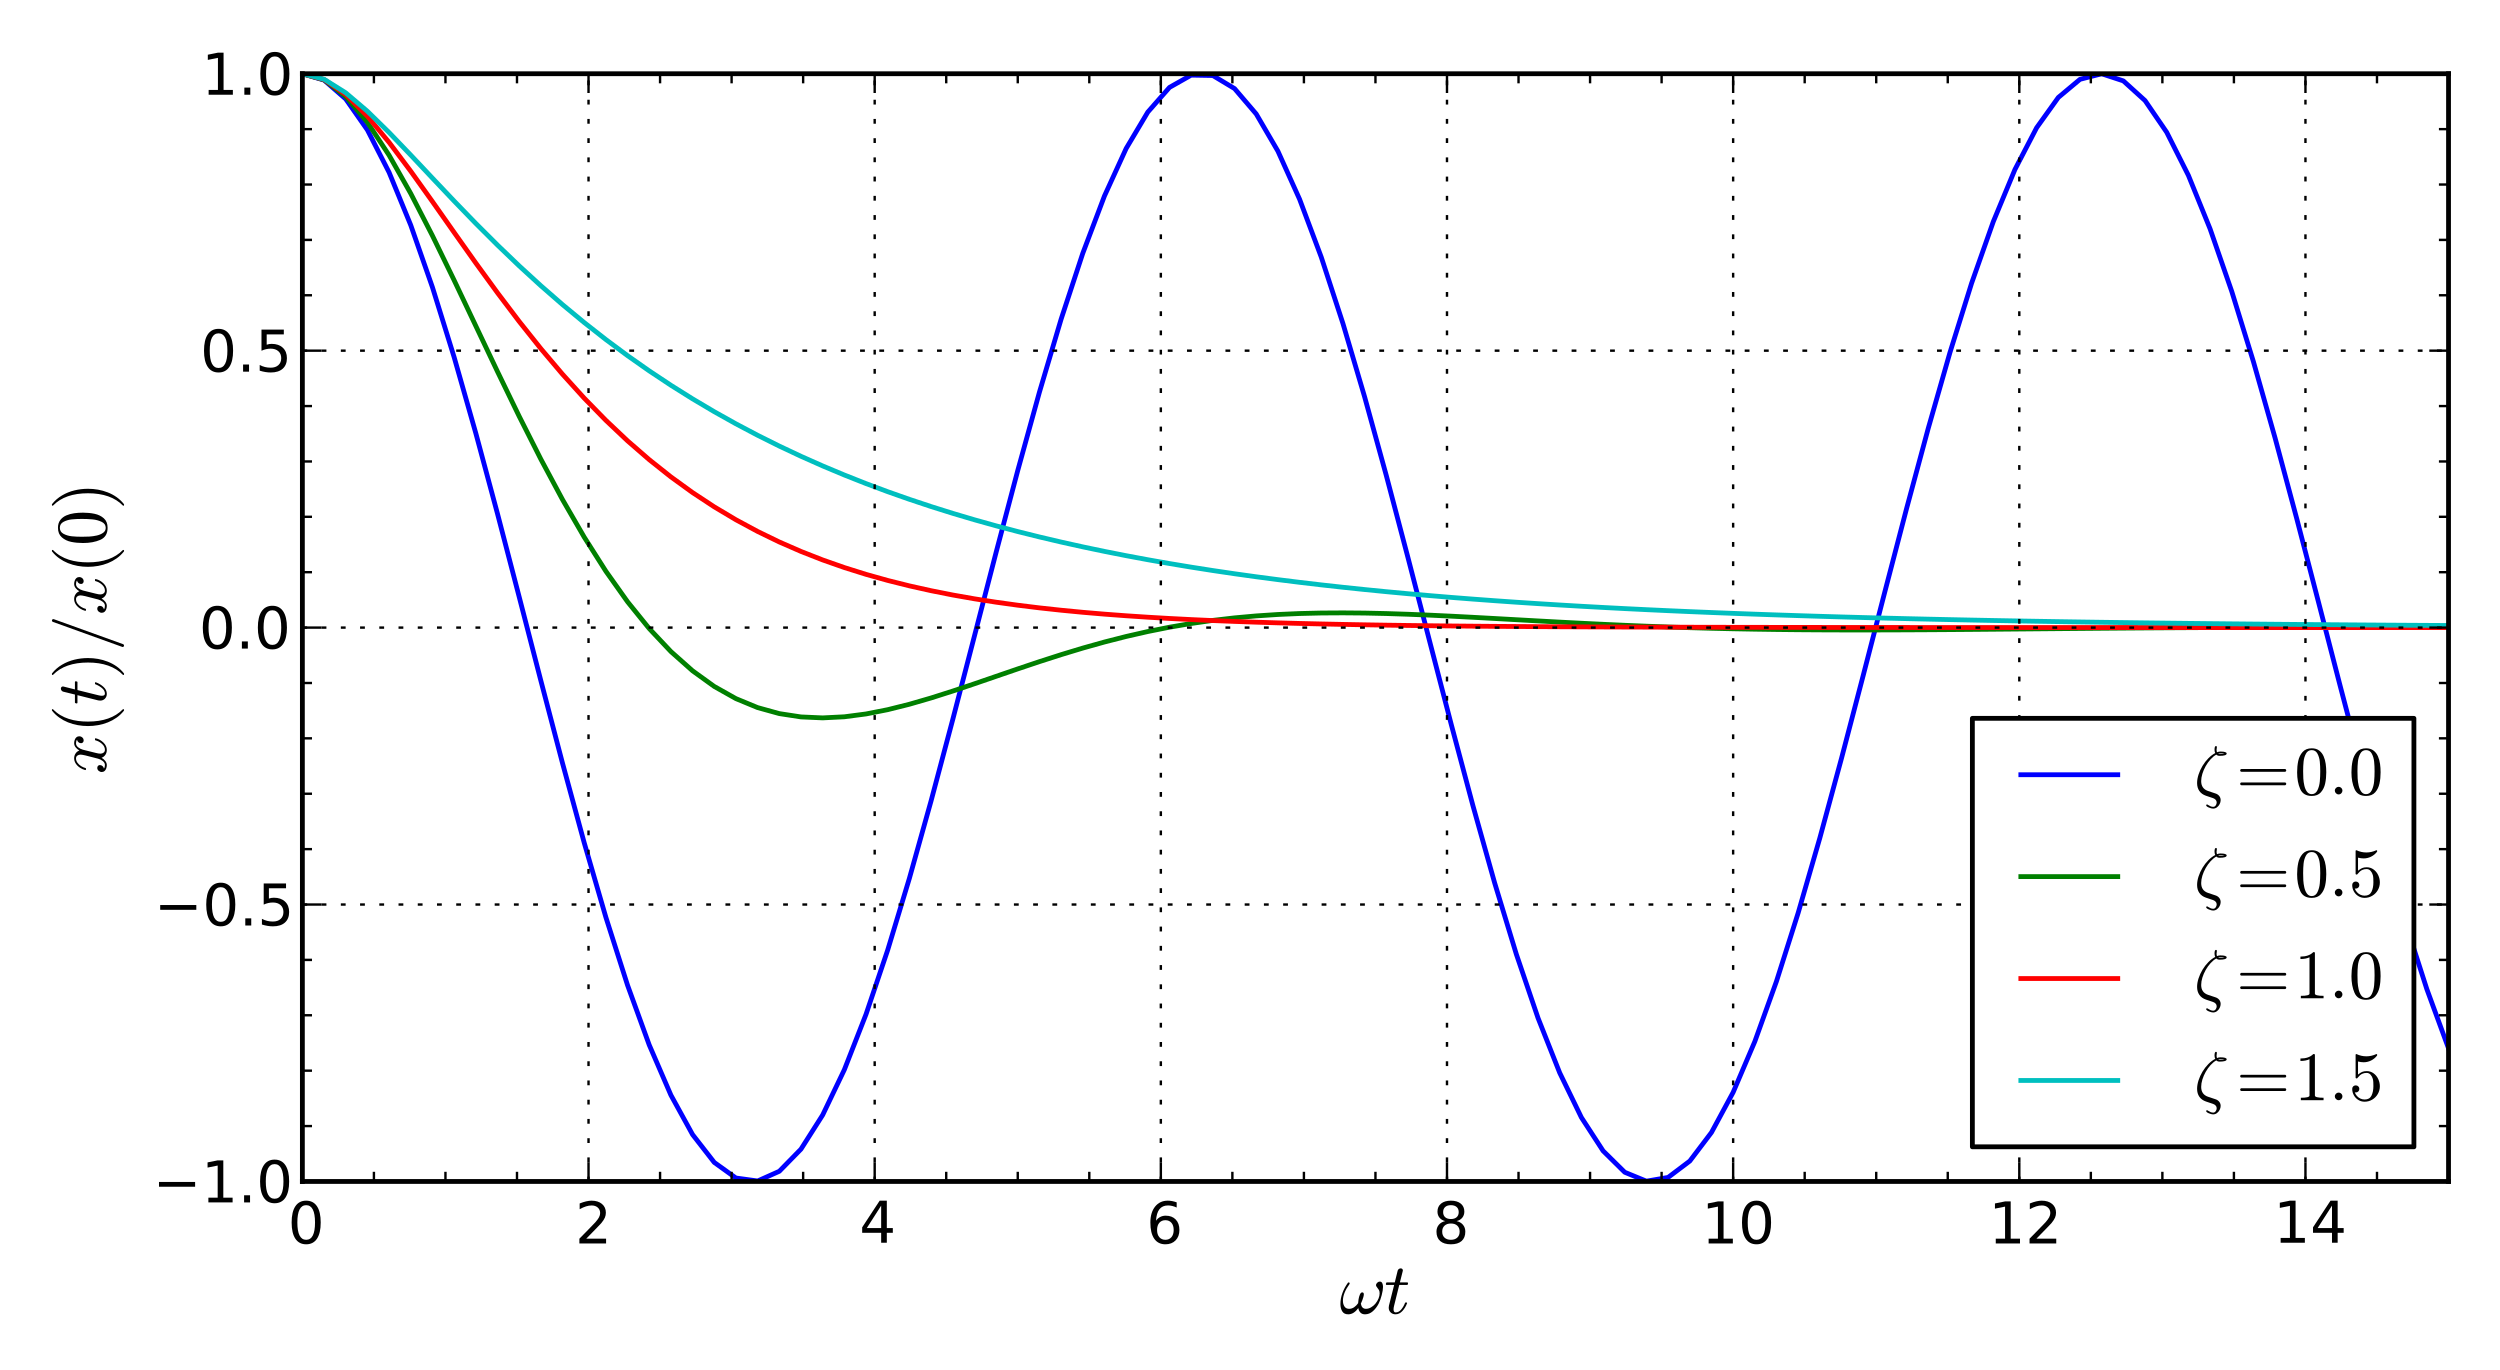 <?xml version="1.0" encoding="UTF-8" standalone="no"?>
<!DOCTYPE svg PUBLIC "-//W3C//DTD SVG 1.1//EN" "http://www.w3.org/Graphics/SVG/1.1/DTD/svg11.dtd">
<!-- Created with matplotlib (http://matplotlib.sourceforge.net/) -->
<svg width="520pt" height="285pt" viewBox="0 0 520 285" xmlns="http://www.w3.org/2000/svg" xmlns:xlink="http://www.w3.org/1999/xlink" version="1.1" id="svg1">
<rect x="0" y="0" width="520" height="285" fill="#333333" stroke="none"/>
<filter id="colorAdd"><feComposite in="SourceGraphic" in2="BackgroundImage" operator="arithmetic" k2="1" k3="1"/></filter>
<g id="figure1">
<g id="patch1">
<path style="fill: #ffffff; stroke: #ffffff; stroke-width: 1; stroke-linejoin: round; stroke-linecap: square;  opacity: 1" d="M0 285.617L520.094 285.617L520.094 0 L0 0z"/>
</g>
<g id="axes1">
<g id="patch2">
<path style="fill: #ffffff; opacity: 1" d="M62.894 245.739L509.294 245.739L509.294 15.339 L62.894 15.339z"/>
</g>
<g id="line2d1">
<defs>
  <clipPath id="p320c4de3f9fe90afa576b2c8813c2397">
<rect x="62.894" y="15.339" width="446.4" height="230.4"/>
  </clipPath>
</defs><path style="fill: none; stroke: #0000ff; stroke-width: 1; stroke-linejoin: round; stroke-linecap: square;  opacity: 1" clip-path="url(#p320c4de3f9fe90afa576b2c8813c2397)" d="M62.894 15.339L67.403 16.659L71.912 20.588 L76.421 27.036L80.93 35.856L85.439 46.846 L89.948 59.753L94.457 74.282L98.966 90.1 L103.476 106.845L107.985 124.132L112.494 141.566 L117.003 158.748L121.512 175.283L126.021 190.793 L130.53 204.923L135.039 217.348L139.548 227.784 L144.057 235.992L148.566 241.784L153.076 245.026 L157.585 245.646L162.094 243.628L166.603 239.019 L171.112 231.924L175.621 222.506L180.13 210.981 L184.639 197.613L189.148 182.708L193.657 166.608 L198.166 149.681L202.676 132.315L207.185 114.909 L211.694 97.861L216.203 81.562L220.712 66.385 L225.221 52.678L229.73 40.755L234.239 30.889 L238.748 23.306L243.257 18.181L247.766 15.63 L252.276 15.712L256.785 18.425L261.294 23.706 L265.803 31.436L270.312 41.436L274.821 53.478 L279.33 67.286L283.839 82.543L288.348 98.9 L292.857 115.981L297.366 133.396L301.876 150.746 L306.385 167.633L310.894 183.67L315.403 198.489 L319.912 211.752L324.421 223.153L328.93 232.433 L333.439 239.378L337.948 243.829L342.457 245.684 L346.966 244.901L351.476 241.498L355.985 235.552 L360.494 227.2L365.003 216.633L369.512 204.094 L374.021 189.869L378.53 174.285L383.039 157.698 L387.548 140.49L392.057 123.053L396.566 105.787 L401.076 89.089L405.585 73.341L410.094 58.903 L414.603 46.106L419.112 35.245L423.621 26.566 L428.13 20.27L432.639 16.501L437.148 15.344 L441.657 16.827L446.166 20.916L450.676 27.516 L455.185 36.477L459.694 47.593L464.203 60.609 L468.712 75.228L473.221 91.114L477.73 107.904 L482.239 125.212L486.748 142.642L491.257 159.795 L495.766 176.278L500.276 191.712L504.785 205.745 L509.294 218.055"/>
</g>
<g id="line2d2">
<path style="fill: none; stroke: #008000; stroke-width: 1; stroke-linejoin: round; stroke-linecap: square;  opacity: 1" clip-path="url(#p320c4de3f9fe90afa576b2c8813c2397)" d="M62.894 15.339L67.403 16.595L71.912 20.096 L76.421 25.454L80.93 32.293L85.439 40.259 L89.948 49.024L94.457 58.29L98.966 67.79 L103.476 77.288L107.985 86.583L112.494 95.506 L117.003 103.919L121.512 111.715L126.021 118.815 L130.53 125.167L135.039 130.739L139.548 135.524 L144.057 139.53L148.566 142.782L153.076 145.316 L157.585 147.18L162.094 148.428L166.603 149.12 L171.112 149.32L175.621 149.092L180.13 148.502 L184.639 147.613L189.148 146.486L193.657 145.178 L198.166 143.743L202.676 142.229L207.185 140.679 L211.694 139.132L216.203 137.619L220.712 136.169 L225.221 134.803L229.73 133.538L234.239 132.387 L238.748 131.359L243.257 130.458L247.766 129.685 L252.276 129.039L256.785 128.516L261.294 128.109 L265.803 127.812L270.312 127.614L274.821 127.506 L279.33 127.478L283.839 127.518L288.348 127.618 L292.857 127.765L297.366 127.951L301.876 128.165 L306.385 128.4L310.894 128.648L315.403 128.901 L319.912 129.153L324.421 129.399L328.93 129.635 L333.439 129.856L337.948 130.062L342.457 130.248 L346.966 130.414L351.476 130.56L355.985 130.685 L360.494 130.789L365.003 130.873L369.512 130.938 L374.021 130.986L378.53 131.017L383.039 131.034 L387.548 131.038L392.057 131.031L396.566 131.014 L401.076 130.99L405.585 130.959L410.094 130.924 L414.603 130.885L419.112 130.845L423.621 130.804 L428.13 130.763L432.639 130.723L437.148 130.684 L441.657 130.648L446.166 130.615L450.676 130.585 L455.185 130.558L459.694 130.534L464.203 130.514 L468.712 130.497L473.221 130.484L477.73 130.473 L482.239 130.466L486.748 130.461L491.257 130.458 L495.766 130.458L500.276 130.459L504.785 130.462 L509.294 130.466"/>
</g>
<g id="line2d3">
<path style="fill: none; stroke: #ff0000; stroke-width: 1; stroke-linejoin: round; stroke-linecap: square;  opacity: 1" clip-path="url(#p320c4de3f9fe90afa576b2c8813c2397)" d="M62.894 15.339L67.403 16.535L71.912 19.672 L76.421 24.18L80.93 29.612L85.439 35.62 L89.948 41.932L94.457 48.347L98.966 54.709 L103.476 60.906L107.985 66.86L112.494 72.516 L117.003 77.841L121.512 82.815L126.021 87.432 L130.53 91.695L135.039 95.61L139.548 99.193 L144.057 102.459L148.566 105.426L153.076 108.113 L157.585 110.542L162.094 112.731L166.603 114.699 L171.112 116.466L175.621 118.05L180.13 119.466 L184.639 120.731L189.148 121.859L193.657 122.864 L198.166 123.758L202.676 124.552L207.185 125.257 L211.694 125.882L216.203 126.436L220.712 126.926 L225.221 127.359L229.73 127.742L234.239 128.08 L238.748 128.378L243.257 128.641L247.766 128.873 L252.276 129.077L256.785 129.257L261.294 129.415 L265.803 129.554L270.312 129.676L274.821 129.783 L279.33 129.877L283.839 129.96L288.348 130.033 L292.857 130.096L297.366 130.152L301.876 130.201 L306.385 130.243L310.894 130.281L315.403 130.313 L319.912 130.342L324.421 130.367L328.93 130.389 L333.439 130.408L337.948 130.425L342.457 130.439 L346.966 130.452L351.476 130.463L355.985 130.473 L360.494 130.482L365.003 130.489L369.512 130.495 L374.021 130.501L378.53 130.506L383.039 130.51 L387.548 130.514L392.057 130.517L396.566 130.52 L401.076 130.523L405.585 130.525L410.094 130.527 L414.603 130.528L419.112 130.53L423.621 130.531 L428.13 130.532L432.639 130.533L437.148 130.534 L441.657 130.534L446.166 130.535L450.676 130.536 L455.185 130.536L459.694 130.536L464.203 130.537 L468.712 130.537L473.221 130.537L477.73 130.538 L482.239 130.538L486.748 130.538L491.257 130.538 L495.766 130.538L500.276 130.538L504.785 130.538 L509.294 130.538"/>
</g>
<g id="line2d4">
<path style="fill: none; stroke: #00bfbf; stroke-width: 1; stroke-linejoin: round; stroke-linecap: square;  opacity: 1" clip-path="url(#p320c4de3f9fe90afa576b2c8813c2397)" d="M62.894 15.339L67.403 16.48L71.912 19.304 L76.421 23.145L80.93 27.56L85.439 32.258 L89.948 37.05L94.457 41.813L98.966 46.47 L103.476 50.974L107.985 55.298L112.494 59.428 L117.003 63.358L121.512 67.09L126.021 70.627 L130.53 73.976L135.039 77.142L139.548 80.135 L144.057 82.963L148.566 85.634L153.076 88.157 L157.585 90.538L162.094 92.786L166.603 94.908 L171.112 96.911L175.621 98.801L180.13 100.586 L184.639 102.27L189.148 103.859L193.657 105.36 L198.166 106.775L202.676 108.112L207.185 109.373 L211.694 110.563L216.203 111.686L220.712 112.746 L225.221 113.747L229.73 114.691L234.239 115.582 L238.748 116.423L243.257 117.217L247.766 117.966 L252.276 118.673L256.785 119.34L261.294 119.97 L265.803 120.564L270.312 121.125L274.821 121.655 L279.33 122.154L283.839 122.626L288.348 123.071 L292.857 123.491L297.366 123.887L301.876 124.261 L306.385 124.614L310.894 124.947L315.403 125.262 L319.912 125.558L324.421 125.838L328.93 126.103 L333.439 126.352L337.948 126.588L342.457 126.81 L346.966 127.02L351.476 127.217L355.985 127.404 L360.494 127.58L365.003 127.747L369.512 127.904 L374.021 128.052L378.53 128.192L383.039 128.324 L387.548 128.448L392.057 128.566L396.566 128.677 L401.076 128.782L405.585 128.88L410.094 128.974 L414.603 129.062L419.112 129.145L423.621 129.223 L428.13 129.297L432.639 129.367L437.148 129.433 L441.657 129.495L446.166 129.554L450.676 129.609 L455.185 129.662L459.694 129.711L464.203 129.757 L468.712 129.801L473.221 129.843L477.73 129.882 L482.239 129.919L486.748 129.954L491.257 129.987 L495.766 130.018L500.276 130.047L504.785 130.075 L509.294 130.101"/>
</g>
<g id="matplotlib.axis1">
<g id="xtick1">
<g id="line2d5">
<path style="fill: none; stroke: #000000; stroke-width: 0.5; stroke-linejoin: round; stroke-linecap: butt; stroke-dasharray: 1,3; stroke-dashoffset: 0; opacity: 1" clip-path="url(#p320c4de3f9fe90afa576b2c8813c2397)" d="M62.894 245.739L62.894 15.339"/>
</g>
<g id="line2d6">
<defs><path id="m30e32995789d870ad79a2e54c91cf9c6" d="M0 0L0 -4"/></defs>
<g><use style="fill: none; stroke: #000000; stroke-width: 0.5; stroke-linejoin: round; stroke-linecap: butt;  opacity: 1" xlink:href="#m30e32995789d870ad79a2e54c91cf9c6" x="62.894" y="245.739"/>
</g></g>
<g id="line2d7">
<defs><path id="m9281cae24120827b11d5ea8a7ad3e96b" d="M0 0L0 4"/></defs>
<g><use style="fill: none; stroke: #000000; stroke-width: 0.5; stroke-linejoin: round; stroke-linecap: butt;  opacity: 1" xlink:href="#m9281cae24120827b11d5ea8a7ad3e96b" x="62.894" y="15.339"/>
</g></g>
<g id="text1">
<defs>
<path id="c_7a2040fe3b94fcd41d0a72c84e93b115" d="M31.781 -66.406q-7.609 0 -11.453 7.5q-3.828 7.484 -3.828 22.531q0 14.984 3.828 22.484q3.844 7.5 11.453 7.5q7.672 0 11.5 -7.5q3.844 -7.5 3.844 -22.484q0 -15.047 -3.844 -22.531q-3.828 -7.5 -11.5 -7.5M31.781 -74.219q12.266 0 18.734 9.703q6.469 9.688 6.469 28.141q0 18.406 -6.469 28.109q-6.469 9.688 -18.734 9.688q-12.25 0 -18.719 -9.688q-6.469 -9.703 -6.469 -28.109q0 -18.453 6.469 -28.141q6.469 -9.703 18.719 -9.703"/>
</defs>
<g style="fill: #000000; opacity: 1" transform="translate(59.87,258.645)scale(0.12)">
<use xlink:href="#c_7a2040fe3b94fcd41d0a72c84e93b115"/>
</g>
</g>
</g>
<g id="xtick2">
<g id="line2d8">
<path style="fill: none; stroke: #000000; stroke-width: 0.5; stroke-linejoin: round; stroke-linecap: butt; stroke-dasharray: 1,3; stroke-dashoffset: 0; opacity: 1" clip-path="url(#p320c4de3f9fe90afa576b2c8813c2397)" d="M122.414 245.739L122.414 15.339"/>
</g>
<g id="line2d9">
<g><use style="fill: none; stroke: #000000; stroke-width: 0.5; stroke-linejoin: round; stroke-linecap: butt;  opacity: 1" xlink:href="#m30e32995789d870ad79a2e54c91cf9c6" x="122.414" y="245.739"/>
</g></g>
<g id="line2d10">
<g><use style="fill: none; stroke: #000000; stroke-width: 0.5; stroke-linejoin: round; stroke-linecap: butt;  opacity: 1" xlink:href="#m9281cae24120827b11d5ea8a7ad3e96b" x="122.414" y="15.339"/>
</g></g>
<g id="text2">
<defs>
<path id="c_ed3f3ed3ebfbd18bcb9c012009a68ad1" d="M19.188 -8.297l34.422 0l0 8.297l-46.281 0l0 -8.297q5.609 -5.812 15.297 -15.594q9.703 -9.797 12.188 -12.641q4.734 -5.312 6.609 -9q1.891 -3.688 1.891 -7.25q0 -5.812 -4.078 -9.469q-4.078 -3.672 -10.625 -3.672q-4.641 0 -9.797 1.609q-5.141 1.609 -11 4.891l0 -9.969q5.953 -2.391 11.125 -3.609q5.188 -1.219 9.484 -1.219q11.328 0 18.062 5.672q6.734 5.656 6.734 15.125q0 4.5 -1.688 8.531q-1.672 4.016 -6.125 9.484q-1.219 1.422 -7.766 8.188q-6.531 6.766 -18.453 18.922"/>
</defs>
<g style="fill: #000000; opacity: 1" transform="translate(119.632,258.645)scale(0.12)">
<use xlink:href="#c_ed3f3ed3ebfbd18bcb9c012009a68ad1"/>
</g>
</g>
</g>
<g id="xtick3">
<g id="line2d11">
<path style="fill: none; stroke: #000000; stroke-width: 0.5; stroke-linejoin: round; stroke-linecap: butt; stroke-dasharray: 1,3; stroke-dashoffset: 0; opacity: 1" clip-path="url(#p320c4de3f9fe90afa576b2c8813c2397)" d="M181.934 245.739L181.934 15.339"/>
</g>
<g id="line2d12">
<g><use style="fill: none; stroke: #000000; stroke-width: 0.5; stroke-linejoin: round; stroke-linecap: butt;  opacity: 1" xlink:href="#m30e32995789d870ad79a2e54c91cf9c6" x="181.934" y="245.739"/>
</g></g>
<g id="line2d13">
<g><use style="fill: none; stroke: #000000; stroke-width: 0.5; stroke-linejoin: round; stroke-linecap: butt;  opacity: 1" xlink:href="#m9281cae24120827b11d5ea8a7ad3e96b" x="181.934" y="15.339"/>
</g></g>
<g id="text3">
<defs>
<path id="c_a0416418d96557a09b8c1332d34883ba" d="M37.797 -64.312l-24.906 38.922l24.906 0zM35.203 -72.906l12.406 0l0 47.516l10.406 0l0 8.203l-10.406 0l0 17.188l-9.812 0l0 -17.188l-32.906 0l0 -9.516z"/>
</defs>
<g style="fill: #000000; opacity: 1" transform="translate(178.746,258.489)scale(0.12)">
<use xlink:href="#c_a0416418d96557a09b8c1332d34883ba"/>
</g>
</g>
</g>
<g id="xtick4">
<g id="line2d14">
<path style="fill: none; stroke: #000000; stroke-width: 0.5; stroke-linejoin: round; stroke-linecap: butt; stroke-dasharray: 1,3; stroke-dashoffset: 0; opacity: 1" clip-path="url(#p320c4de3f9fe90afa576b2c8813c2397)" d="M241.454 245.739L241.454 15.339"/>
</g>
<g id="line2d15">
<g><use style="fill: none; stroke: #000000; stroke-width: 0.5; stroke-linejoin: round; stroke-linecap: butt;  opacity: 1" xlink:href="#m30e32995789d870ad79a2e54c91cf9c6" x="241.454" y="245.739"/>
</g></g>
<g id="line2d16">
<g><use style="fill: none; stroke: #000000; stroke-width: 0.5; stroke-linejoin: round; stroke-linecap: butt;  opacity: 1" xlink:href="#m9281cae24120827b11d5ea8a7ad3e96b" x="241.454" y="15.339"/>
</g></g>
<g id="text4">
<defs>
<path id="c_cc8d6d580d1b10c8632f7a42cd53db8a" d="M33.016 -40.375q-6.641 0 -10.531 4.547q-3.875 4.531 -3.875 12.438q0 7.859 3.875 12.438q3.891 4.562 10.531 4.562q6.641 0 10.516 -4.562q3.875 -4.578 3.875 -12.438q0 -7.906 -3.875 -12.438q-3.875 -4.547 -10.516 -4.547M52.594 -71.297l0 8.984q-3.719 -1.75 -7.5 -2.672q-3.781 -0.938 -7.5 -0.938q-9.766 0 -14.922 6.594q-5.141 6.594 -5.875 19.922q2.875 -4.25 7.219 -6.516q4.359 -2.266 9.578 -2.266q10.984 0 17.359 6.672q6.375 6.656 6.375 18.125q0 11.234 -6.641 18.031q-6.641 6.781 -17.672 6.781q-12.656 0 -19.344 -9.688q-6.688 -9.703 -6.688 -28.109q0 -17.281 8.203 -27.562q8.203 -10.281 22.016 -10.281q3.719 0 7.5 0.734q3.781 0.734 7.891 2.188"/>
</defs>
<g style="fill: #000000; opacity: 1" transform="translate(238.438,258.645)scale(0.12)">
<use xlink:href="#c_cc8d6d580d1b10c8632f7a42cd53db8a"/>
</g>
</g>
</g>
<g id="xtick5">
<g id="line2d17">
<path style="fill: none; stroke: #000000; stroke-width: 0.5; stroke-linejoin: round; stroke-linecap: butt; stroke-dasharray: 1,3; stroke-dashoffset: 0; opacity: 1" clip-path="url(#p320c4de3f9fe90afa576b2c8813c2397)" d="M300.974 245.739L300.974 15.339"/>
</g>
<g id="line2d18">
<g><use style="fill: none; stroke: #000000; stroke-width: 0.5; stroke-linejoin: round; stroke-linecap: butt;  opacity: 1" xlink:href="#m30e32995789d870ad79a2e54c91cf9c6" x="300.974" y="245.739"/>
</g></g>
<g id="line2d19">
<g><use style="fill: none; stroke: #000000; stroke-width: 0.5; stroke-linejoin: round; stroke-linecap: butt;  opacity: 1" xlink:href="#m9281cae24120827b11d5ea8a7ad3e96b" x="300.974" y="15.339"/>
</g></g>
<g id="text5">
<defs>
<path id="c_bef35738d52871942e50b9de9b122bab" d="M31.781 -34.625q-7.031 0 -11.062 3.766q-4.016 3.766 -4.016 10.344q0 6.594 4.016 10.359q4.031 3.766 11.062 3.766q7.031 0 11.078 -3.781q4.062 -3.797 4.062 -10.344q0 -6.578 -4.031 -10.344q-4.016 -3.766 -11.109 -3.766M21.922 -38.812q-6.344 -1.562 -9.891 -5.906q-3.531 -4.359 -3.531 -10.609q0 -8.734 6.219 -13.812q6.234 -5.078 17.062 -5.078q10.891 0 17.094 5.078q6.203 5.078 6.203 13.812q0 6.25 -3.547 10.609q-3.531 4.344 -9.828 5.906q7.125 1.656 11.094 6.5q3.984 4.828 3.984 11.797q0 10.609 -6.469 16.281q-6.469 5.656 -18.531 5.656q-12.047 0 -18.531 -5.656q-6.469 -5.672 -6.469 -16.281q0 -6.969 4 -11.797q4.016 -4.844 11.141 -6.5M18.312 -54.391q0 5.656 3.531 8.828q3.547 3.172 9.938 3.172q6.359 0 9.938 -3.172q3.594 -3.172 3.594 -8.828q0 -5.672 -3.594 -8.844q-3.578 -3.172 -9.938 -3.172q-6.391 0 -9.938 3.172q-3.531 3.172 -3.531 8.844"/>
</defs>
<g style="fill: #000000; opacity: 1" transform="translate(297.974,258.645)scale(0.12)">
<use xlink:href="#c_bef35738d52871942e50b9de9b122bab"/>
</g>
</g>
</g>
<g id="xtick6">
<g id="line2d20">
<path style="fill: none; stroke: #000000; stroke-width: 0.5; stroke-linejoin: round; stroke-linecap: butt; stroke-dasharray: 1,3; stroke-dashoffset: 0; opacity: 1" clip-path="url(#p320c4de3f9fe90afa576b2c8813c2397)" d="M360.494 245.739L360.494 15.339"/>
</g>
<g id="line2d21">
<g><use style="fill: none; stroke: #000000; stroke-width: 0.5; stroke-linejoin: round; stroke-linecap: butt;  opacity: 1" xlink:href="#m30e32995789d870ad79a2e54c91cf9c6" x="360.494" y="245.739"/>
</g></g>
<g id="line2d22">
<g><use style="fill: none; stroke: #000000; stroke-width: 0.5; stroke-linejoin: round; stroke-linecap: butt;  opacity: 1" xlink:href="#m9281cae24120827b11d5ea8a7ad3e96b" x="360.494" y="15.339"/>
</g></g>
<g id="text6">
<defs>
<path id="c_42baa63129a918535c52adb20d687ea7" d="M12.406 -8.297l16.109 0l0 -55.625l-17.531 3.516l0 -8.984l17.438 -3.516l9.859 0l0 64.609l16.109 0l0 8.297l-41.984 0z"/>
</defs>
<g style="fill: #000000; opacity: 1" transform="translate(353.908,258.645)scale(0.12)">
<use xlink:href="#c_42baa63129a918535c52adb20d687ea7"/>
<use xlink:href="#c_7a2040fe3b94fcd41d0a72c84e93b115" x="63.623"/>
</g>
</g>
</g>
<g id="xtick7">
<g id="line2d23">
<path style="fill: none; stroke: #000000; stroke-width: 0.5; stroke-linejoin: round; stroke-linecap: butt; stroke-dasharray: 1,3; stroke-dashoffset: 0; opacity: 1" clip-path="url(#p320c4de3f9fe90afa576b2c8813c2397)" d="M420.014 245.739L420.014 15.339"/>
</g>
<g id="line2d24">
<g><use style="fill: none; stroke: #000000; stroke-width: 0.5; stroke-linejoin: round; stroke-linecap: butt;  opacity: 1" xlink:href="#m30e32995789d870ad79a2e54c91cf9c6" x="420.014" y="245.739"/>
</g></g>
<g id="line2d25">
<g><use style="fill: none; stroke: #000000; stroke-width: 0.5; stroke-linejoin: round; stroke-linecap: butt;  opacity: 1" xlink:href="#m9281cae24120827b11d5ea8a7ad3e96b" x="420.014" y="15.339"/>
</g></g>
<g id="text7">
<g style="fill: #000000; opacity: 1" transform="translate(413.631,258.645)scale(0.12)">
<use xlink:href="#c_42baa63129a918535c52adb20d687ea7"/>
<use xlink:href="#c_ed3f3ed3ebfbd18bcb9c012009a68ad1" x="63.623"/>
</g>
</g>
</g>
<g id="xtick8">
<g id="line2d26">
<path style="fill: none; stroke: #000000; stroke-width: 0.5; stroke-linejoin: round; stroke-linecap: butt; stroke-dasharray: 1,3; stroke-dashoffset: 0; opacity: 1" clip-path="url(#p320c4de3f9fe90afa576b2c8813c2397)" d="M479.534 245.739L479.534 15.339"/>
</g>
<g id="line2d27">
<g><use style="fill: none; stroke: #000000; stroke-width: 0.5; stroke-linejoin: round; stroke-linecap: butt;  opacity: 1" xlink:href="#m30e32995789d870ad79a2e54c91cf9c6" x="479.534" y="245.739"/>
</g></g>
<g id="line2d28">
<g><use style="fill: none; stroke: #000000; stroke-width: 0.5; stroke-linejoin: round; stroke-linecap: butt;  opacity: 1" xlink:href="#m9281cae24120827b11d5ea8a7ad3e96b" x="479.534" y="15.339"/>
</g></g>
<g id="text8">
<g style="fill: #000000; opacity: 1" transform="translate(472.885,258.489)scale(0.12)">
<use xlink:href="#c_42baa63129a918535c52adb20d687ea7"/>
<use xlink:href="#c_a0416418d96557a09b8c1332d34883ba" x="63.623"/>
</g>
</g>
</g>
<g id="xtick9">
<g id="line2d29">
<defs><path id="m3b2d125790092c17af877e29e2858cbc" d="M0 0L0 -2"/></defs>
<g><use style="fill: none; stroke: #000000; stroke-width: 0.5; stroke-linejoin: round; stroke-linecap: butt;  opacity: 1" xlink:href="#m3b2d125790092c17af877e29e2858cbc" x="77.774" y="245.739"/>
</g></g>
<g id="line2d30">
<defs><path id="ma703e823af2458ee1159643fa9e31d3d" d="M0 0L0 2"/></defs>
<g><use style="fill: none; stroke: #000000; stroke-width: 0.5; stroke-linejoin: round; stroke-linecap: butt;  opacity: 1" xlink:href="#ma703e823af2458ee1159643fa9e31d3d" x="77.774" y="15.339"/>
</g></g>
</g>
<g id="xtick10">
<g id="line2d31">
<g><use style="fill: none; stroke: #000000; stroke-width: 0.5; stroke-linejoin: round; stroke-linecap: butt;  opacity: 1" xlink:href="#m3b2d125790092c17af877e29e2858cbc" x="92.654" y="245.739"/>
</g></g>
<g id="line2d32">
<g><use style="fill: none; stroke: #000000; stroke-width: 0.5; stroke-linejoin: round; stroke-linecap: butt;  opacity: 1" xlink:href="#ma703e823af2458ee1159643fa9e31d3d" x="92.654" y="15.339"/>
</g></g>
</g>
<g id="xtick11">
<g id="line2d33">
<g><use style="fill: none; stroke: #000000; stroke-width: 0.5; stroke-linejoin: round; stroke-linecap: butt;  opacity: 1" xlink:href="#m3b2d125790092c17af877e29e2858cbc" x="107.534" y="245.739"/>
</g></g>
<g id="line2d34">
<g><use style="fill: none; stroke: #000000; stroke-width: 0.5; stroke-linejoin: round; stroke-linecap: butt;  opacity: 1" xlink:href="#ma703e823af2458ee1159643fa9e31d3d" x="107.534" y="15.339"/>
</g></g>
</g>
<g id="xtick12">
<g id="line2d35">
<g><use style="fill: none; stroke: #000000; stroke-width: 0.5; stroke-linejoin: round; stroke-linecap: butt;  opacity: 1" xlink:href="#m3b2d125790092c17af877e29e2858cbc" x="137.294" y="245.739"/>
</g></g>
<g id="line2d36">
<g><use style="fill: none; stroke: #000000; stroke-width: 0.5; stroke-linejoin: round; stroke-linecap: butt;  opacity: 1" xlink:href="#ma703e823af2458ee1159643fa9e31d3d" x="137.294" y="15.339"/>
</g></g>
</g>
<g id="xtick13">
<g id="line2d37">
<g><use style="fill: none; stroke: #000000; stroke-width: 0.5; stroke-linejoin: round; stroke-linecap: butt;  opacity: 1" xlink:href="#m3b2d125790092c17af877e29e2858cbc" x="152.174" y="245.739"/>
</g></g>
<g id="line2d38">
<g><use style="fill: none; stroke: #000000; stroke-width: 0.5; stroke-linejoin: round; stroke-linecap: butt;  opacity: 1" xlink:href="#ma703e823af2458ee1159643fa9e31d3d" x="152.174" y="15.339"/>
</g></g>
</g>
<g id="xtick14">
<g id="line2d39">
<g><use style="fill: none; stroke: #000000; stroke-width: 0.5; stroke-linejoin: round; stroke-linecap: butt;  opacity: 1" xlink:href="#m3b2d125790092c17af877e29e2858cbc" x="167.054" y="245.739"/>
</g></g>
<g id="line2d40">
<g><use style="fill: none; stroke: #000000; stroke-width: 0.5; stroke-linejoin: round; stroke-linecap: butt;  opacity: 1" xlink:href="#ma703e823af2458ee1159643fa9e31d3d" x="167.054" y="15.339"/>
</g></g>
</g>
<g id="xtick15">
<g id="line2d41">
<g><use style="fill: none; stroke: #000000; stroke-width: 0.5; stroke-linejoin: round; stroke-linecap: butt;  opacity: 1" xlink:href="#m3b2d125790092c17af877e29e2858cbc" x="196.814" y="245.739"/>
</g></g>
<g id="line2d42">
<g><use style="fill: none; stroke: #000000; stroke-width: 0.5; stroke-linejoin: round; stroke-linecap: butt;  opacity: 1" xlink:href="#ma703e823af2458ee1159643fa9e31d3d" x="196.814" y="15.339"/>
</g></g>
</g>
<g id="xtick16">
<g id="line2d43">
<g><use style="fill: none; stroke: #000000; stroke-width: 0.5; stroke-linejoin: round; stroke-linecap: butt;  opacity: 1" xlink:href="#m3b2d125790092c17af877e29e2858cbc" x="211.694" y="245.739"/>
</g></g>
<g id="line2d44">
<g><use style="fill: none; stroke: #000000; stroke-width: 0.5; stroke-linejoin: round; stroke-linecap: butt;  opacity: 1" xlink:href="#ma703e823af2458ee1159643fa9e31d3d" x="211.694" y="15.339"/>
</g></g>
</g>
<g id="xtick17">
<g id="line2d45">
<g><use style="fill: none; stroke: #000000; stroke-width: 0.5; stroke-linejoin: round; stroke-linecap: butt;  opacity: 1" xlink:href="#m3b2d125790092c17af877e29e2858cbc" x="226.574" y="245.739"/>
</g></g>
<g id="line2d46">
<g><use style="fill: none; stroke: #000000; stroke-width: 0.5; stroke-linejoin: round; stroke-linecap: butt;  opacity: 1" xlink:href="#ma703e823af2458ee1159643fa9e31d3d" x="226.574" y="15.339"/>
</g></g>
</g>
<g id="xtick18">
<g id="line2d47">
<g><use style="fill: none; stroke: #000000; stroke-width: 0.5; stroke-linejoin: round; stroke-linecap: butt;  opacity: 1" xlink:href="#m3b2d125790092c17af877e29e2858cbc" x="256.334" y="245.739"/>
</g></g>
<g id="line2d48">
<g><use style="fill: none; stroke: #000000; stroke-width: 0.5; stroke-linejoin: round; stroke-linecap: butt;  opacity: 1" xlink:href="#ma703e823af2458ee1159643fa9e31d3d" x="256.334" y="15.339"/>
</g></g>
</g>
<g id="xtick19">
<g id="line2d49">
<g><use style="fill: none; stroke: #000000; stroke-width: 0.5; stroke-linejoin: round; stroke-linecap: butt;  opacity: 1" xlink:href="#m3b2d125790092c17af877e29e2858cbc" x="271.214" y="245.739"/>
</g></g>
<g id="line2d50">
<g><use style="fill: none; stroke: #000000; stroke-width: 0.5; stroke-linejoin: round; stroke-linecap: butt;  opacity: 1" xlink:href="#ma703e823af2458ee1159643fa9e31d3d" x="271.214" y="15.339"/>
</g></g>
</g>
<g id="xtick20">
<g id="line2d51">
<g><use style="fill: none; stroke: #000000; stroke-width: 0.5; stroke-linejoin: round; stroke-linecap: butt;  opacity: 1" xlink:href="#m3b2d125790092c17af877e29e2858cbc" x="286.094" y="245.739"/>
</g></g>
<g id="line2d52">
<g><use style="fill: none; stroke: #000000; stroke-width: 0.5; stroke-linejoin: round; stroke-linecap: butt;  opacity: 1" xlink:href="#ma703e823af2458ee1159643fa9e31d3d" x="286.094" y="15.339"/>
</g></g>
</g>
<g id="xtick21">
<g id="line2d53">
<g><use style="fill: none; stroke: #000000; stroke-width: 0.5; stroke-linejoin: round; stroke-linecap: butt;  opacity: 1" xlink:href="#m3b2d125790092c17af877e29e2858cbc" x="315.854" y="245.739"/>
</g></g>
<g id="line2d54">
<g><use style="fill: none; stroke: #000000; stroke-width: 0.5; stroke-linejoin: round; stroke-linecap: butt;  opacity: 1" xlink:href="#ma703e823af2458ee1159643fa9e31d3d" x="315.854" y="15.339"/>
</g></g>
</g>
<g id="xtick22">
<g id="line2d55">
<g><use style="fill: none; stroke: #000000; stroke-width: 0.5; stroke-linejoin: round; stroke-linecap: butt;  opacity: 1" xlink:href="#m3b2d125790092c17af877e29e2858cbc" x="330.734" y="245.739"/>
</g></g>
<g id="line2d56">
<g><use style="fill: none; stroke: #000000; stroke-width: 0.5; stroke-linejoin: round; stroke-linecap: butt;  opacity: 1" xlink:href="#ma703e823af2458ee1159643fa9e31d3d" x="330.734" y="15.339"/>
</g></g>
</g>
<g id="xtick23">
<g id="line2d57">
<g><use style="fill: none; stroke: #000000; stroke-width: 0.5; stroke-linejoin: round; stroke-linecap: butt;  opacity: 1" xlink:href="#m3b2d125790092c17af877e29e2858cbc" x="345.614" y="245.739"/>
</g></g>
<g id="line2d58">
<g><use style="fill: none; stroke: #000000; stroke-width: 0.5; stroke-linejoin: round; stroke-linecap: butt;  opacity: 1" xlink:href="#ma703e823af2458ee1159643fa9e31d3d" x="345.614" y="15.339"/>
</g></g>
</g>
<g id="xtick24">
<g id="line2d59">
<g><use style="fill: none; stroke: #000000; stroke-width: 0.5; stroke-linejoin: round; stroke-linecap: butt;  opacity: 1" xlink:href="#m3b2d125790092c17af877e29e2858cbc" x="375.374" y="245.739"/>
</g></g>
<g id="line2d60">
<g><use style="fill: none; stroke: #000000; stroke-width: 0.5; stroke-linejoin: round; stroke-linecap: butt;  opacity: 1" xlink:href="#ma703e823af2458ee1159643fa9e31d3d" x="375.374" y="15.339"/>
</g></g>
</g>
<g id="xtick25">
<g id="line2d61">
<g><use style="fill: none; stroke: #000000; stroke-width: 0.5; stroke-linejoin: round; stroke-linecap: butt;  opacity: 1" xlink:href="#m3b2d125790092c17af877e29e2858cbc" x="390.254" y="245.739"/>
</g></g>
<g id="line2d62">
<g><use style="fill: none; stroke: #000000; stroke-width: 0.5; stroke-linejoin: round; stroke-linecap: butt;  opacity: 1" xlink:href="#ma703e823af2458ee1159643fa9e31d3d" x="390.254" y="15.339"/>
</g></g>
</g>
<g id="xtick26">
<g id="line2d63">
<g><use style="fill: none; stroke: #000000; stroke-width: 0.5; stroke-linejoin: round; stroke-linecap: butt;  opacity: 1" xlink:href="#m3b2d125790092c17af877e29e2858cbc" x="405.134" y="245.739"/>
</g></g>
<g id="line2d64">
<g><use style="fill: none; stroke: #000000; stroke-width: 0.5; stroke-linejoin: round; stroke-linecap: butt;  opacity: 1" xlink:href="#ma703e823af2458ee1159643fa9e31d3d" x="405.134" y="15.339"/>
</g></g>
</g>
<g id="xtick27">
<g id="line2d65">
<g><use style="fill: none; stroke: #000000; stroke-width: 0.5; stroke-linejoin: round; stroke-linecap: butt;  opacity: 1" xlink:href="#m3b2d125790092c17af877e29e2858cbc" x="434.894" y="245.739"/>
</g></g>
<g id="line2d66">
<g><use style="fill: none; stroke: #000000; stroke-width: 0.5; stroke-linejoin: round; stroke-linecap: butt;  opacity: 1" xlink:href="#ma703e823af2458ee1159643fa9e31d3d" x="434.894" y="15.339"/>
</g></g>
</g>
<g id="xtick28">
<g id="line2d67">
<g><use style="fill: none; stroke: #000000; stroke-width: 0.5; stroke-linejoin: round; stroke-linecap: butt;  opacity: 1" xlink:href="#m3b2d125790092c17af877e29e2858cbc" x="449.774" y="245.739"/>
</g></g>
<g id="line2d68">
<g><use style="fill: none; stroke: #000000; stroke-width: 0.5; stroke-linejoin: round; stroke-linecap: butt;  opacity: 1" xlink:href="#ma703e823af2458ee1159643fa9e31d3d" x="449.774" y="15.339"/>
</g></g>
</g>
<g id="xtick29">
<g id="line2d69">
<g><use style="fill: none; stroke: #000000; stroke-width: 0.5; stroke-linejoin: round; stroke-linecap: butt;  opacity: 1" xlink:href="#m3b2d125790092c17af877e29e2858cbc" x="464.654" y="245.739"/>
</g></g>
<g id="line2d70">
<g><use style="fill: none; stroke: #000000; stroke-width: 0.5; stroke-linejoin: round; stroke-linecap: butt;  opacity: 1" xlink:href="#ma703e823af2458ee1159643fa9e31d3d" x="464.654" y="15.339"/>
</g></g>
</g>
<g id="xtick30">
<g id="line2d71">
<g><use style="fill: none; stroke: #000000; stroke-width: 0.5; stroke-linejoin: round; stroke-linecap: butt;  opacity: 1" xlink:href="#m3b2d125790092c17af877e29e2858cbc" x="494.414" y="245.739"/>
</g></g>
<g id="line2d72">
<g><use style="fill: none; stroke: #000000; stroke-width: 0.5; stroke-linejoin: round; stroke-linecap: butt;  opacity: 1" xlink:href="#ma703e823af2458ee1159643fa9e31d3d" x="494.414" y="15.339"/>
</g></g>
</g>
<g id="text9">
<defs>
<path id="c_e86f490bde0b3795f8a34411d82f95e4" d="M12.109 1.125q-5.656 0 -8.172 -4.141q-2.516 -4.156 -2.516 -10.172q0 -3.953 0.703 -7.734q0.703 -3.781 2.141 -7.656q1.453 -3.891 3.297 -7.281q1.859 -3.406 4.156 -6.625q0.438 -0.625 1.172 -0.625q0.641 0 1.031 0.391q0.391 0.391 0.391 0.922q0 0.531 -0.297 0.969q-9.125 12.562 -9.125 23.156q0 4.578 2.109 7.875q2.125 3.297 6.484 3.297q3.75 0 6.953 -2.188q3.203 -2.203 5.547 -5.625q0 -1.75 0.609 -5.453q0.609 -3.719 1.891 -6.625q1.297 -2.906 3.109 -2.906q2.297 0 2.297 2.688q0 1.562 -0.672 3.938q-0.656 2.359 -1.469 4.406q-0.797 2.047 -1.969 4.641q1.172 7.125 7.141 7.125q3.453 0 6.938 -2q3.5 -2 6.188 -5.25q2.688 -3.25 4.219 -7q1.547 -3.766 1.547 -7.125q0 -3.031 -0.953 -4.719q-0.953 -1.688 -2.516 -3.531q-1.562 -1.859 -1.562 -2.984q0 -1.953 1.656 -3.562q1.672 -1.609 3.562 -1.609q2.453 0 3.469 2.219q1.031 2.219 1.031 5.047q0 4.594 -1.828 11.578q-1.828 6.984 -4.172 11.625q-3.234 6.297 -8.094 10.625q-4.859 4.312 -10.906 4.312q-3.859 0 -6.234 -2.312q-2.359 -2.328 -3.047 -6.328q-2.781 3.953 -6.344 6.297q-3.562 2.344 -7.766 2.344"/>
<path id="c_d385b7bbe58e08154ff387bfd902116e" d="M6.203 -8.109q0 -1.469 0.297 -2.781l7.219 -28.703l-10.5 0q-1.016 0 -1.016 -1.328q0.391 -2.188 1.312 -2.188l11.078 0l4.016 -16.312q0.391 -1.328 1.562 -2.25q1.172 -0.922 2.625 -0.922q1.281 0 2.125 0.766q0.859 0.75 0.859 2.016q0 0.297 -0.031 0.469q-0.016 0.156 -0.062 0.359l-4 15.875l10.297 0q1.031 0 1.031 1.312q-0.062 0.25 -0.203 0.844q-0.141 0.578 -0.391 0.969q-0.25 0.391 -0.734 0.391l-10.891 0l-7.172 28.906q-0.734 2.828 -0.734 4.875q0 4.297 2.938 4.297q4.391 0 7.781 -4.125q3.391 -4.125 5.203 -9.062q0.391 -0.578 0.781 -0.578l1.219 0q0.391 0 0.625 0.266q0.25 0.266 0.25 0.609q0 0.203 -0.094 0.297q-2.203 6.047 -6.406 10.641q-4.188 4.594 -9.609 4.594q-3.953 0 -6.672 -2.578q-2.703 -2.594 -2.703 -6.656"/>
</defs>
<g id="mathtext1">
<g style="fill: #000000" transform="translate(278.594,274.817)">
<use xlink:href="#c_e86f490bde0b3795f8a34411d82f95e4" transform="translate(0,-1.609)scale(0.15)"/>
<use xlink:href="#c_d385b7bbe58e08154ff387bfd902116e" transform="translate(9.331,-1.609)scale(0.15)"/>
</g>
</g>
</g>
</g>
<g id="matplotlib.axis2">
<g id="ytick1">
<g id="line2d73">
<path style="fill: none; stroke: #000000; stroke-width: 0.5; stroke-linejoin: round; stroke-linecap: butt; stroke-dasharray: 1,3; stroke-dashoffset: 0; opacity: 1" clip-path="url(#p320c4de3f9fe90afa576b2c8813c2397)" d="M62.894 245.739L509.294 245.739"/>
</g>
<g id="line2d74">
<defs><path id="m3400efa6b1638b3fea9e19e898273957" d="M0 0L4 0"/></defs>
<g><use style="fill: none; stroke: #000000; stroke-width: 0.5; stroke-linejoin: round; stroke-linecap: butt;  opacity: 1" xlink:href="#m3400efa6b1638b3fea9e19e898273957" x="62.894" y="245.739"/>
</g></g>
<g id="line2d75">
<defs><path id="m20b58b2501143cb5e0a5e8f1ef6f1643" d="M0 0L-4 0"/></defs>
<g><use style="fill: none; stroke: #000000; stroke-width: 0.5; stroke-linejoin: round; stroke-linecap: butt;  opacity: 1" xlink:href="#m20b58b2501143cb5e0a5e8f1ef6f1643" x="509.294" y="245.739"/>
</g></g>
<g id="text10">
<defs>
<path id="c_6a8d56c819c37117ab4cf023bec22a5a" d="M10.594 -35.5l62.594 0l0 8.297l-62.594 0z"/>
<path id="c_ed3e21196fb739f392806f09ca0594ef" d="M10.688 -12.406l10.312 0l0 12.406l-10.312 0z"/>
</defs>
<g style="fill: #000000; opacity: 1" transform="translate(31.8,250.106)scale(0.12)">
<use xlink:href="#c_6a8d56c819c37117ab4cf023bec22a5a"/>
<use xlink:href="#c_42baa63129a918535c52adb20d687ea7" x="83.789"/>
<use xlink:href="#c_ed3e21196fb739f392806f09ca0594ef" x="147.412"/>
<use xlink:href="#c_7a2040fe3b94fcd41d0a72c84e93b115" x="179.199"/>
</g>
</g>
</g>
<g id="ytick2">
<g id="line2d76">
<path style="fill: none; stroke: #000000; stroke-width: 0.5; stroke-linejoin: round; stroke-linecap: butt; stroke-dasharray: 1,3; stroke-dashoffset: 0; opacity: 1" clip-path="url(#p320c4de3f9fe90afa576b2c8813c2397)" d="M62.894 188.139L509.294 188.139"/>
</g>
<g id="line2d77">
<g><use style="fill: none; stroke: #000000; stroke-width: 0.5; stroke-linejoin: round; stroke-linecap: butt;  opacity: 1" xlink:href="#m3400efa6b1638b3fea9e19e898273957" x="62.894" y="188.139"/>
</g></g>
<g id="line2d78">
<g><use style="fill: none; stroke: #000000; stroke-width: 0.5; stroke-linejoin: round; stroke-linecap: butt;  opacity: 1" xlink:href="#m20b58b2501143cb5e0a5e8f1ef6f1643" x="509.294" y="188.139"/>
</g></g>
<g id="text11">
<defs>
<path id="c_1260a2df50f305f3db244e29828f968e" d="M10.797 -72.906l38.719 0l0 8.312l-29.688 0l0 17.859q2.141 -0.734 4.281 -1.094q2.156 -0.359 4.312 -0.359q12.203 0 19.328 6.688q7.141 6.688 7.141 18.109q0 11.766 -7.328 18.297q-7.328 6.516 -20.656 6.516q-4.594 0 -9.359 -0.781q-4.75 -0.781 -9.828 -2.344l0 -9.922q4.391 2.391 9.078 3.562q4.688 1.172 9.906 1.172q8.453 0 13.375 -4.438q4.938 -4.438 4.938 -12.062q0 -7.609 -4.938 -12.047q-4.922 -4.453 -13.375 -4.453q-3.953 0 -7.891 0.875q-3.922 0.875 -8.016 2.734z"/>
</defs>
<g style="fill: #000000; opacity: 1" transform="translate(32.05,192.506)scale(0.12)">
<use xlink:href="#c_6a8d56c819c37117ab4cf023bec22a5a"/>
<use xlink:href="#c_7a2040fe3b94fcd41d0a72c84e93b115" x="83.789"/>
<use xlink:href="#c_ed3e21196fb739f392806f09ca0594ef" x="147.412"/>
<use xlink:href="#c_1260a2df50f305f3db244e29828f968e" x="179.199"/>
</g>
</g>
</g>
<g id="ytick3">
<g id="line2d79">
<path style="fill: none; stroke: #000000; stroke-width: 0.5; stroke-linejoin: round; stroke-linecap: butt; stroke-dasharray: 1,3; stroke-dashoffset: 0; opacity: 1" clip-path="url(#p320c4de3f9fe90afa576b2c8813c2397)" d="M62.894 130.539L509.294 130.539"/>
</g>
<g id="line2d80">
<g><use style="fill: none; stroke: #000000; stroke-width: 0.5; stroke-linejoin: round; stroke-linecap: butt;  opacity: 1" xlink:href="#m3400efa6b1638b3fea9e19e898273957" x="62.894" y="130.539"/>
</g></g>
<g id="line2d81">
<g><use style="fill: none; stroke: #000000; stroke-width: 0.5; stroke-linejoin: round; stroke-linecap: butt;  opacity: 1" xlink:href="#m20b58b2501143cb5e0a5e8f1ef6f1643" x="509.294" y="130.539"/>
</g></g>
<g id="text12">
<g style="fill: #000000; opacity: 1" transform="translate(41.394,134.906)scale(0.12)">
<use xlink:href="#c_7a2040fe3b94fcd41d0a72c84e93b115"/>
<use xlink:href="#c_ed3e21196fb739f392806f09ca0594ef" x="63.623"/>
<use xlink:href="#c_7a2040fe3b94fcd41d0a72c84e93b115" x="95.41"/>
</g>
</g>
</g>
<g id="ytick4">
<g id="line2d82">
<path style="fill: none; stroke: #000000; stroke-width: 0.5; stroke-linejoin: round; stroke-linecap: butt; stroke-dasharray: 1,3; stroke-dashoffset: 0; opacity: 1" clip-path="url(#p320c4de3f9fe90afa576b2c8813c2397)" d="M62.894 72.939L509.294 72.939"/>
</g>
<g id="line2d83">
<g><use style="fill: none; stroke: #000000; stroke-width: 0.5; stroke-linejoin: round; stroke-linecap: butt;  opacity: 1" xlink:href="#m3400efa6b1638b3fea9e19e898273957" x="62.894" y="72.939"/>
</g></g>
<g id="line2d84">
<g><use style="fill: none; stroke: #000000; stroke-width: 0.5; stroke-linejoin: round; stroke-linecap: butt;  opacity: 1" xlink:href="#m20b58b2501143cb5e0a5e8f1ef6f1643" x="509.294" y="72.939"/>
</g></g>
<g id="text13">
<g style="fill: #000000; opacity: 1" transform="translate(41.644,77.306)scale(0.12)">
<use xlink:href="#c_7a2040fe3b94fcd41d0a72c84e93b115"/>
<use xlink:href="#c_ed3e21196fb739f392806f09ca0594ef" x="63.623"/>
<use xlink:href="#c_1260a2df50f305f3db244e29828f968e" x="95.41"/>
</g>
</g>
</g>
<g id="ytick5">
<g id="line2d85">
<path style="fill: none; stroke: #000000; stroke-width: 0.5; stroke-linejoin: round; stroke-linecap: butt; stroke-dasharray: 1,3; stroke-dashoffset: 0; opacity: 1" clip-path="url(#p320c4de3f9fe90afa576b2c8813c2397)" d="M62.894 15.339L509.294 15.339"/>
</g>
<g id="line2d86">
<g><use style="fill: none; stroke: #000000; stroke-width: 0.5; stroke-linejoin: round; stroke-linecap: butt;  opacity: 1" xlink:href="#m3400efa6b1638b3fea9e19e898273957" x="62.894" y="15.339"/>
</g></g>
<g id="line2d87">
<g><use style="fill: none; stroke: #000000; stroke-width: 0.5; stroke-linejoin: round; stroke-linecap: butt;  opacity: 1" xlink:href="#m20b58b2501143cb5e0a5e8f1ef6f1643" x="509.294" y="15.339"/>
</g></g>
<g id="text14">
<g style="fill: #000000; opacity: 1" transform="translate(41.909,19.706)scale(0.12)">
<use xlink:href="#c_42baa63129a918535c52adb20d687ea7"/>
<use xlink:href="#c_ed3e21196fb739f392806f09ca0594ef" x="63.623"/>
<use xlink:href="#c_7a2040fe3b94fcd41d0a72c84e93b115" x="95.41"/>
</g>
</g>
</g>
<g id="ytick6">
<g id="line2d88">
<defs><path id="mb39cfcf7402899e54c4d755745537394" d="M0 0L2 0"/></defs>
<g><use style="fill: none; stroke: #000000; stroke-width: 0.5; stroke-linejoin: round; stroke-linecap: butt;  opacity: 1" xlink:href="#mb39cfcf7402899e54c4d755745537394" x="62.894" y="234.219"/>
</g></g>
<g id="line2d89">
<defs><path id="m6046ccd8b6d57b9fb587e3fdd930e9c5" d="M0 0L-2 0"/></defs>
<g><use style="fill: none; stroke: #000000; stroke-width: 0.5; stroke-linejoin: round; stroke-linecap: butt;  opacity: 1" xlink:href="#m6046ccd8b6d57b9fb587e3fdd930e9c5" x="509.294" y="234.219"/>
</g></g>
</g>
<g id="ytick7">
<g id="line2d90">
<g><use style="fill: none; stroke: #000000; stroke-width: 0.5; stroke-linejoin: round; stroke-linecap: butt;  opacity: 1" xlink:href="#mb39cfcf7402899e54c4d755745537394" x="62.894" y="222.699"/>
</g></g>
<g id="line2d91">
<g><use style="fill: none; stroke: #000000; stroke-width: 0.5; stroke-linejoin: round; stroke-linecap: butt;  opacity: 1" xlink:href="#m6046ccd8b6d57b9fb587e3fdd930e9c5" x="509.294" y="222.699"/>
</g></g>
</g>
<g id="ytick8">
<g id="line2d92">
<g><use style="fill: none; stroke: #000000; stroke-width: 0.5; stroke-linejoin: round; stroke-linecap: butt;  opacity: 1" xlink:href="#mb39cfcf7402899e54c4d755745537394" x="62.894" y="211.179"/>
</g></g>
<g id="line2d93">
<g><use style="fill: none; stroke: #000000; stroke-width: 0.5; stroke-linejoin: round; stroke-linecap: butt;  opacity: 1" xlink:href="#m6046ccd8b6d57b9fb587e3fdd930e9c5" x="509.294" y="211.179"/>
</g></g>
</g>
<g id="ytick9">
<g id="line2d94">
<g><use style="fill: none; stroke: #000000; stroke-width: 0.5; stroke-linejoin: round; stroke-linecap: butt;  opacity: 1" xlink:href="#mb39cfcf7402899e54c4d755745537394" x="62.894" y="199.659"/>
</g></g>
<g id="line2d95">
<g><use style="fill: none; stroke: #000000; stroke-width: 0.5; stroke-linejoin: round; stroke-linecap: butt;  opacity: 1" xlink:href="#m6046ccd8b6d57b9fb587e3fdd930e9c5" x="509.294" y="199.659"/>
</g></g>
</g>
<g id="ytick10">
<g id="line2d96">
<g><use style="fill: none; stroke: #000000; stroke-width: 0.5; stroke-linejoin: round; stroke-linecap: butt;  opacity: 1" xlink:href="#mb39cfcf7402899e54c4d755745537394" x="62.894" y="176.619"/>
</g></g>
<g id="line2d97">
<g><use style="fill: none; stroke: #000000; stroke-width: 0.5; stroke-linejoin: round; stroke-linecap: butt;  opacity: 1" xlink:href="#m6046ccd8b6d57b9fb587e3fdd930e9c5" x="509.294" y="176.619"/>
</g></g>
</g>
<g id="ytick11">
<g id="line2d98">
<g><use style="fill: none; stroke: #000000; stroke-width: 0.5; stroke-linejoin: round; stroke-linecap: butt;  opacity: 1" xlink:href="#mb39cfcf7402899e54c4d755745537394" x="62.894" y="165.099"/>
</g></g>
<g id="line2d99">
<g><use style="fill: none; stroke: #000000; stroke-width: 0.5; stroke-linejoin: round; stroke-linecap: butt;  opacity: 1" xlink:href="#m6046ccd8b6d57b9fb587e3fdd930e9c5" x="509.294" y="165.099"/>
</g></g>
</g>
<g id="ytick12">
<g id="line2d100">
<g><use style="fill: none; stroke: #000000; stroke-width: 0.5; stroke-linejoin: round; stroke-linecap: butt;  opacity: 1" xlink:href="#mb39cfcf7402899e54c4d755745537394" x="62.894" y="153.579"/>
</g></g>
<g id="line2d101">
<g><use style="fill: none; stroke: #000000; stroke-width: 0.5; stroke-linejoin: round; stroke-linecap: butt;  opacity: 1" xlink:href="#m6046ccd8b6d57b9fb587e3fdd930e9c5" x="509.294" y="153.579"/>
</g></g>
</g>
<g id="ytick13">
<g id="line2d102">
<g><use style="fill: none; stroke: #000000; stroke-width: 0.5; stroke-linejoin: round; stroke-linecap: butt;  opacity: 1" xlink:href="#mb39cfcf7402899e54c4d755745537394" x="62.894" y="142.059"/>
</g></g>
<g id="line2d103">
<g><use style="fill: none; stroke: #000000; stroke-width: 0.5; stroke-linejoin: round; stroke-linecap: butt;  opacity: 1" xlink:href="#m6046ccd8b6d57b9fb587e3fdd930e9c5" x="509.294" y="142.059"/>
</g></g>
</g>
<g id="ytick14">
<g id="line2d104">
<g><use style="fill: none; stroke: #000000; stroke-width: 0.5; stroke-linejoin: round; stroke-linecap: butt;  opacity: 1" xlink:href="#mb39cfcf7402899e54c4d755745537394" x="62.894" y="119.019"/>
</g></g>
<g id="line2d105">
<g><use style="fill: none; stroke: #000000; stroke-width: 0.5; stroke-linejoin: round; stroke-linecap: butt;  opacity: 1" xlink:href="#m6046ccd8b6d57b9fb587e3fdd930e9c5" x="509.294" y="119.019"/>
</g></g>
</g>
<g id="ytick15">
<g id="line2d106">
<g><use style="fill: none; stroke: #000000; stroke-width: 0.5; stroke-linejoin: round; stroke-linecap: butt;  opacity: 1" xlink:href="#mb39cfcf7402899e54c4d755745537394" x="62.894" y="107.499"/>
</g></g>
<g id="line2d107">
<g><use style="fill: none; stroke: #000000; stroke-width: 0.5; stroke-linejoin: round; stroke-linecap: butt;  opacity: 1" xlink:href="#m6046ccd8b6d57b9fb587e3fdd930e9c5" x="509.294" y="107.499"/>
</g></g>
</g>
<g id="ytick16">
<g id="line2d108">
<g><use style="fill: none; stroke: #000000; stroke-width: 0.5; stroke-linejoin: round; stroke-linecap: butt;  opacity: 1" xlink:href="#mb39cfcf7402899e54c4d755745537394" x="62.894" y="95.979"/>
</g></g>
<g id="line2d109">
<g><use style="fill: none; stroke: #000000; stroke-width: 0.5; stroke-linejoin: round; stroke-linecap: butt;  opacity: 1" xlink:href="#m6046ccd8b6d57b9fb587e3fdd930e9c5" x="509.294" y="95.979"/>
</g></g>
</g>
<g id="ytick17">
<g id="line2d110">
<g><use style="fill: none; stroke: #000000; stroke-width: 0.5; stroke-linejoin: round; stroke-linecap: butt;  opacity: 1" xlink:href="#mb39cfcf7402899e54c4d755745537394" x="62.894" y="84.459"/>
</g></g>
<g id="line2d111">
<g><use style="fill: none; stroke: #000000; stroke-width: 0.5; stroke-linejoin: round; stroke-linecap: butt;  opacity: 1" xlink:href="#m6046ccd8b6d57b9fb587e3fdd930e9c5" x="509.294" y="84.459"/>
</g></g>
</g>
<g id="ytick18">
<g id="line2d112">
<g><use style="fill: none; stroke: #000000; stroke-width: 0.5; stroke-linejoin: round; stroke-linecap: butt;  opacity: 1" xlink:href="#mb39cfcf7402899e54c4d755745537394" x="62.894" y="61.419"/>
</g></g>
<g id="line2d113">
<g><use style="fill: none; stroke: #000000; stroke-width: 0.5; stroke-linejoin: round; stroke-linecap: butt;  opacity: 1" xlink:href="#m6046ccd8b6d57b9fb587e3fdd930e9c5" x="509.294" y="61.419"/>
</g></g>
</g>
<g id="ytick19">
<g id="line2d114">
<g><use style="fill: none; stroke: #000000; stroke-width: 0.5; stroke-linejoin: round; stroke-linecap: butt;  opacity: 1" xlink:href="#mb39cfcf7402899e54c4d755745537394" x="62.894" y="49.899"/>
</g></g>
<g id="line2d115">
<g><use style="fill: none; stroke: #000000; stroke-width: 0.5; stroke-linejoin: round; stroke-linecap: butt;  opacity: 1" xlink:href="#m6046ccd8b6d57b9fb587e3fdd930e9c5" x="509.294" y="49.899"/>
</g></g>
</g>
<g id="ytick20">
<g id="line2d116">
<g><use style="fill: none; stroke: #000000; stroke-width: 0.5; stroke-linejoin: round; stroke-linecap: butt;  opacity: 1" xlink:href="#mb39cfcf7402899e54c4d755745537394" x="62.894" y="38.379"/>
</g></g>
<g id="line2d117">
<g><use style="fill: none; stroke: #000000; stroke-width: 0.5; stroke-linejoin: round; stroke-linecap: butt;  opacity: 1" xlink:href="#m6046ccd8b6d57b9fb587e3fdd930e9c5" x="509.294" y="38.379"/>
</g></g>
</g>
<g id="ytick21">
<g id="line2d118">
<g><use style="fill: none; stroke: #000000; stroke-width: 0.5; stroke-linejoin: round; stroke-linecap: butt;  opacity: 1" xlink:href="#mb39cfcf7402899e54c4d755745537394" x="62.894" y="26.859"/>
</g></g>
<g id="line2d119">
<g><use style="fill: none; stroke: #000000; stroke-width: 0.5; stroke-linejoin: round; stroke-linecap: butt;  opacity: 1" xlink:href="#m6046ccd8b6d57b9fb587e3fdd930e9c5" x="509.294" y="26.859"/>
</g></g>
</g>
<g id="text15">
<defs>
<path id="c_277960698c3e9ebfcde4d2161536ce57" d="M7.812 -2.875q1.766 1.359 4.984 1.359q3.125 0 5.516 -3q2.391 -3 3.266 -6.562l4.547 -17.734q1.078 -4.828 1.078 -6.594q0 -2.484 -1.391 -4.344q-1.391 -1.859 -3.891 -1.859q-3.172 0 -5.953 1.984q-2.781 1.984 -4.688 5.031q-1.906 3.047 -2.688 6.172q-0.188 0.641 -0.781 0.641l-1.219 0q-0.781 0 -0.781 -0.938l0 -0.281q0.969 -3.719 3.312 -7.25q2.344 -3.547 5.734 -5.734q3.406 -2.203 7.266 -2.203q3.656 0 6.609 1.953q2.953 1.953 4.172 5.312q1.719 -3.062 4.375 -5.156q2.656 -2.109 5.828 -2.109q2.156 0 4.391 0.766q2.25 0.75 3.672 2.312q1.422 1.562 1.422 3.906q0 2.531 -1.641 4.375q-1.641 1.828 -4.172 1.828q-1.609 0 -2.688 -1.031q-1.078 -1.031 -1.078 -2.594q0 -2.094 1.438 -3.672q1.453 -1.594 3.453 -1.891q-1.812 -1.422 -4.984 -1.422q-3.219 0 -5.594 2.984q-2.359 2.984 -3.344 6.641l-4.391 17.672q-1.078 4.016 -1.078 6.594q0 2.547 1.438 4.375q1.438 1.828 3.844 1.828q4.688 0 8.359 -4.125q3.688 -4.125 4.859 -9.062q0.203 -0.578 0.781 -0.578l1.234 0q0.391 0 0.625 0.266q0.25 0.266 0.25 0.609q0 0.094 -0.094 0.297q-1.422 5.953 -5.969 10.594q-4.531 4.641 -10.25 4.641q-3.656 0 -6.609 -1.969q-2.953 -1.984 -4.188 -5.359q-1.562 2.938 -4.328 5.141q-2.75 2.188 -5.875 2.188q-2.141 0 -4.422 -0.766q-2.266 -0.75 -3.688 -2.312q-1.406 -1.562 -1.406 -3.953q0 -2.344 1.625 -4.266q1.641 -1.938 4.094 -1.938q1.656 0 2.781 1q1.125 1 1.125 2.609q0 2.109 -1.406 3.672q-1.391 1.562 -3.484 1.953"/>
<path id="c_06a7a4502300c60b4feec85758ecf628" d="M31 24.812q-5.562 -4.406 -9.594 -10.094q-4.016 -5.688 -6.594 -12.141q-2.562 -6.438 -3.828 -13.469q-1.266 -7.031 -1.266 -14.109q0 -7.172 1.266 -14.203q1.266 -7.031 3.875 -13.531q2.625 -6.5 6.672 -12.156q4.062 -5.672 9.469 -9.922q0 -0.188 0.5 -0.188l0.922 0q0.297 0 0.531 0.266q0.25 0.266 0.25 0.609q0 0.438 -0.188 0.641q-4.891 4.781 -8.141 10.25q-3.25 5.469 -5.234 11.656q-1.969 6.172 -2.844 12.797q-0.875 6.609 -0.875 13.781q0 31.781 16.984 48.297q0.297 0.281 0.297 0.828q0 0.234 -0.266 0.547q-0.266 0.328 -0.516 0.328l-0.922 0q-0.5 0 -0.5 -0.188"/>
<path id="c_b865a8a4692360a5eaaff4ecf56eccf7" d="M6.5 25q-0.891 0 -0.891 -0.875q0 -0.438 0.203 -0.641q17.094 -16.703 17.094 -48.484q0 -31.781 -16.906 -48.297q-0.391 -0.234 -0.391 -0.828q0 -0.344 0.266 -0.609q0.281 -0.266 0.625 -0.266l0.922 0q0.297 0 0.484 0.188q7.188 5.672 11.969 13.781q4.781 8.094 7 17.281q2.234 9.172 2.234 18.75q0 7.078 -1.203 13.938q-1.203 6.859 -3.812 13.516q-2.609 6.672 -6.609 12.312q-4 5.641 -9.578 10.047q-0.188 0.188 -0.484 0.188z"/>
<path id="c_62db141412f5d9d8ddcda81385ac812d" d="M5.609 23q0 -0.297 0.109 -0.391l34.766 -96.391q0.188 -0.578 0.672 -0.891q0.5 -0.328 1.125 -0.328q0.891 0 1.438 0.547q0.562 0.531 0.562 1.453l0 0.391l-34.766 96.391q-0.578 1.219 -1.891 1.219q-0.844 0 -1.438 -0.594q-0.578 -0.578 -0.578 -1.406"/>
<path id="c_f47f2818876b2f1a61c47f270461e46e" d="M25 2.203q-12.25 0 -16.672 -10.078q-4.422 -10.094 -4.422 -24.016q0 -8.688 1.578 -16.344q1.594 -7.672 6.297 -13.016q4.719 -5.359 13.219 -5.359q6.594 0 10.781 3.234q4.203 3.219 6.406 8.328q2.203 5.094 3 10.938q0.812 5.828 0.812 12.219q0 8.594 -1.594 16.094q-1.578 7.5 -6.219 12.75q-4.641 5.25 -13.188 5.25M25 -0.391q5.562 0 8.297 -5.703q2.734 -5.719 3.375 -12.656q0.641 -6.938 0.641 -14.75q0 -7.516 -0.641 -13.859q-0.641 -6.359 -3.359 -11.5q-2.703 -5.156 -8.312 -5.156q-5.656 0 -8.391 5.188q-2.734 5.172 -3.375 11.5q-0.641 6.312 -0.641 13.828q0 5.562 0.266 10.5q0.281 4.938 1.453 10.188q1.172 5.25 3.781 8.844q2.609 3.578 6.906 3.578"/>
</defs>
<g id="mathtext2">
<g style="fill: #000000" transform="translate(26.8,161.039)rotate(-90.0)">
<use xlink:href="#c_277960698c3e9ebfcde4d2161536ce57" transform="translate(0,-4.75)scale(0.15)"/>
<use xlink:href="#c_06a7a4502300c60b4feec85758ecf628" transform="translate(8.562,-4.75)scale(0.15)"/>
<use xlink:href="#c_d385b7bbe58e08154ff387bfd902116e" transform="translate(14.385,-4.75)scale(0.15)"/>
<use xlink:href="#c_b865a8a4692360a5eaaff4ecf56eccf7" transform="translate(19.797,-4.75)scale(0.15)"/>
<use xlink:href="#c_62db141412f5d9d8ddcda81385ac812d" transform="translate(25.62,-4.75)scale(0.15)"/>
<use xlink:href="#c_277960698c3e9ebfcde4d2161536ce57" transform="translate(33.12,-4.75)scale(0.15)"/>
<use xlink:href="#c_06a7a4502300c60b4feec85758ecf628" transform="translate(41.682,-4.75)scale(0.15)"/>
<use xlink:href="#c_f47f2818876b2f1a61c47f270461e46e" transform="translate(47.505,-4.75)scale(0.15)"/>
<use xlink:href="#c_b865a8a4692360a5eaaff4ecf56eccf7" transform="translate(55.005,-4.75)scale(0.15)"/>
</g>
</g>
</g>
</g>
<g id="patch3">
<path style="fill: none; stroke: #000000; stroke-width: 1; stroke-linejoin: round; stroke-linecap: square;  opacity: 1" d="M62.894 15.339L509.294 15.339"/>
</g>
<g id="patch4">
<path style="fill: none; stroke: #000000; stroke-width: 1; stroke-linejoin: round; stroke-linecap: square;  opacity: 1" d="M509.294 245.739L509.294 15.339"/>
</g>
<g id="patch5">
<path style="fill: none; stroke: #000000; stroke-width: 1; stroke-linejoin: round; stroke-linecap: square;  opacity: 1" d="M62.894 245.739L509.294 245.739"/>
</g>
<g id="patch6">
<path style="fill: none; stroke: #000000; stroke-width: 1; stroke-linejoin: round; stroke-linecap: square;  opacity: 1" d="M62.894 245.739L62.894 15.339"/>
</g>
<g id="legend1">
<g id="patch7">
<path style="fill: #ffffff; stroke: #000000; stroke-width: 1; stroke-linejoin: round; stroke-linecap: square;  opacity: 1" d="M410.254 238.539L502.094 238.539L502.094 149.419 L410.254 149.419L410.254 238.539z"/>
</g>
<g id="line2d120">
<path style="fill: none; stroke: #0000ff; stroke-width: 1; stroke-linejoin: round; stroke-linecap: square;  opacity: 1" d="M420.334 161.139L440.494 161.139"/>
</g>
<g id="line2d121">
</g>
<g id="text16">
<defs>
<path id="c_de7dfbad6a159ea4bf302c80754c00c9" d="M17.672 15.578q0.25 -1.172 1.422 -1.172q0.188 0 1.719 1q1.547 1 3.281 1.75q1.734 0.766 3.781 0.766q2.156 0 3.594 -2q1.438 -2 1.438 -4.297q0 -2.297 -1.516 -3.906q-1.5 -1.609 -3.797 -2.391l-10.203 -3.422q-6.25 -2.156 -9.531 -6.859q-3.266 -4.719 -3.266 -11.453q0 -5.719 2.062 -12.203q2.078 -6.5 5.734 -12.594q3.672 -6.109 8.453 -10.969q4.797 -4.859 9.969 -7.547q-1.031 -2.047 -1.031 -4.781q0 -5.422 2.109 -5.422q0.531 0 0.922 0.391q0.391 0.391 0.391 0.922q0 0.734 -0.25 2.281q-0.234 1.531 -0.234 1.922q0 1.812 0.578 3.516q2.594 -1.031 4.797 -1.031q9.219 0 9.219 2.844q0 3.359 -10.203 3.359q-3.031 0 -4.781 -1.797q-4.297 2.438 -8.281 6.828q-3.984 4.391 -7.062 9.859q-3.062 5.469 -4.781 11.047q-1.703 5.562 -1.703 10.594q0 10.781 9.812 14.203l10.688 3.562q3.375 1.031 5.5 3.594q2.125 2.562 2.125 6.125q0 2.891 -1.469 5.734q-1.469 2.859 -3.953 4.672q-2.484 1.812 -5.516 1.812q-2.391 0 -6.203 -1.594q-3.812 -1.594 -3.812 -3.344M35.109 -58.797q-0.094 0 0.875 0.391q0.438 0 0.703 0.031q0.281 0.031 0.625 0.078q4.781 0 6.875 -0.594q-1.906 -0.391 -6.094 -0.391q-1.375 0 -2.984 0.484"/>
<path id="c_7bbc93c01755cdeb977d08bdfb9ce616" d="M7.516 -13.281q-0.828 0 -1.375 -0.625q-0.531 -0.641 -0.531 -1.375q0 -0.828 0.531 -1.406q0.547 -0.594 1.375 -0.594l62.797 0q0.734 0 1.266 0.594q0.547 0.578 0.547 1.406q0 0.734 -0.547 1.375q-0.531 0.625 -1.266 0.625zM7.516 -32.719q-0.828 0 -1.375 -0.578q-0.531 -0.594 -0.531 -1.422q0 -0.734 0.531 -1.359q0.547 -0.641 1.375 -0.641l62.797 0q0.734 0 1.266 0.641q0.547 0.625 0.547 1.359q0 0.828 -0.547 1.422q-0.531 0.578 -1.266 0.578z"/>
<path id="c_8b48a7401ae680eb5f4c605f13a7b112" d="M8.406 -5.516q0 -2.25 1.656 -3.859q1.656 -1.609 3.859 -1.609q1.359 0 2.672 0.734q1.328 0.734 2.062 2.047q0.734 1.312 0.734 2.688q0 2.188 -1.625 3.859q-1.609 1.656 -3.844 1.656q-2.203 0 -3.859 -1.656q-1.656 -1.672 -1.656 -3.859"/>
</defs>
<g id="mathtext3">
<g style="fill: #000000" transform="translate(456.334,169.179)">
<use xlink:href="#c_de7dfbad6a159ea4bf302c80754c00c9" transform="translate(0,-3.938)scale(0.144)"/>
<use xlink:href="#c_7bbc93c01755cdeb977d08bdfb9ce616" transform="translate(8.816,-3.938)scale(0.144)"/>
<use xlink:href="#c_f47f2818876b2f1a61c47f270461e46e" transform="translate(20.905,-3.938)scale(0.144)"/>
<use xlink:href="#c_8b48a7401ae680eb5f4c605f13a7b112" transform="translate(28.1,-3.938)scale(0.144)"/>
<use xlink:href="#c_f47f2818876b2f1a61c47f270461e46e" transform="translate(32.205,-3.938)scale(0.144)"/>
</g>
</g>
</g>
<g id="line2d122">
<path style="fill: none; stroke: #008000; stroke-width: 1; stroke-linejoin: round; stroke-linecap: square;  opacity: 1" d="M420.334 182.339L440.494 182.339"/>
</g>
<g id="line2d123">
</g>
<g id="text17">
<defs>
<path id="c_7d09e94cce4bdf71f2297f5bbc354b76" d="M8.688 -11.375q1.031 2.922 3.156 5.328q2.125 2.391 5.031 3.734q2.906 1.328 6.031 1.328q7.219 0 9.953 -5.609q2.734 -5.609 2.734 -13.625q0 -3.469 -0.125 -5.828q-0.109 -2.375 -0.656 -4.562q-0.922 -3.516 -3.25 -6.156q-2.312 -2.641 -5.688 -2.641q-3.359 0 -5.781 1.031q-2.422 1.016 -3.938 2.391q-1.5 1.359 -2.672 2.875q-1.172 1.516 -1.469 1.609l-1.125 0q-0.25 0 -0.625 -0.312q-0.359 -0.312 -0.359 -0.609l0 -33.406q0 -0.234 0.312 -0.5q0.328 -0.281 0.672 -0.281l0.297 0q6.734 3.234 14.297 3.234q7.422 0 14.312 -3.234l0.297 0q0.344 0 0.625 0.25q0.297 0.25 0.297 0.531l0 0.938q0 0.484 -0.188 0.484q-3.422 4.547 -8.578 7.094q-5.156 2.531 -10.672 2.531q-4 0 -8.203 -1.125l0 18.891q3.328 -2.688 5.938 -3.828q2.609 -1.156 6.672 -1.156q5.516 0 9.875 3.188q4.375 3.172 6.719 8.281q2.344 5.094 2.344 10.406q0 6.016 -2.953 11.141q-2.953 5.125 -8.031 8.156q-5.078 3.031 -11.031 3.031q-4.938 0 -9.062 -2.531q-4.125 -2.547 -6.5 -6.844q-2.359 -4.297 -2.359 -9.141q0 -2.25 1.453 -3.656q1.469 -1.422 3.672 -1.422q2.203 0 3.688 1.453q1.484 1.438 1.484 3.625q0 2.156 -1.484 3.641q-1.484 1.484 -3.688 1.484q-0.344 0 -0.781 -0.062q-0.438 -0.078 -0.641 -0.125"/>
</defs>
<g id="mathtext4">
<g style="fill: #000000" transform="translate(456.334,190.379)">
<use xlink:href="#c_de7dfbad6a159ea4bf302c80754c00c9" transform="translate(0,-3.938)scale(0.144)"/>
<use xlink:href="#c_7bbc93c01755cdeb977d08bdfb9ce616" transform="translate(8.816,-3.938)scale(0.144)"/>
<use xlink:href="#c_f47f2818876b2f1a61c47f270461e46e" transform="translate(20.905,-3.938)scale(0.144)"/>
<use xlink:href="#c_8b48a7401ae680eb5f4c605f13a7b112" transform="translate(28.1,-3.938)scale(0.144)"/>
<use xlink:href="#c_7d09e94cce4bdf71f2297f5bbc354b76" transform="translate(32.205,-3.938)scale(0.144)"/>
</g>
</g>
</g>
<g id="line2d124">
<path style="fill: none; stroke: #ff0000; stroke-width: 1; stroke-linejoin: round; stroke-linecap: square;  opacity: 1" d="M420.334 203.539L440.494 203.539"/>
</g>
<g id="line2d125">
</g>
<g id="text18">
<defs>
<path id="c_1a459ac34855d27ec37ccb0e66298d36" d="M9.281 -0l0 -3.516q12.5 0 12.5 -3.172l0 -52.5q-5.172 2.5 -13.094 2.5l0 -3.516q12.266 0 18.516 -6.406l1.406 0q0.344 0 0.656 0.281q0.328 0.266 0.328 0.609l0 59.031q0 3.172 12.5 3.172l0 3.516z"/>
</defs>
<g id="mathtext5">
<g style="fill: #000000" transform="translate(456.334,211.579)">
<use xlink:href="#c_de7dfbad6a159ea4bf302c80754c00c9" transform="translate(0,-3.938)scale(0.144)"/>
<use xlink:href="#c_7bbc93c01755cdeb977d08bdfb9ce616" transform="translate(8.816,-3.938)scale(0.144)"/>
<use xlink:href="#c_1a459ac34855d27ec37ccb0e66298d36" transform="translate(20.905,-3.938)scale(0.144)"/>
<use xlink:href="#c_8b48a7401ae680eb5f4c605f13a7b112" transform="translate(28.1,-3.938)scale(0.144)"/>
<use xlink:href="#c_f47f2818876b2f1a61c47f270461e46e" transform="translate(32.205,-3.938)scale(0.144)"/>
</g>
</g>
</g>
<g id="line2d126">
<path style="fill: none; stroke: #00bfbf; stroke-width: 1; stroke-linejoin: round; stroke-linecap: square;  opacity: 1" d="M420.334 224.739L440.494 224.739"/>
</g>
<g id="line2d127">
</g>
<g id="text19">
<g id="mathtext6">
<g style="fill: #000000" transform="translate(456.334,232.779)">
<use xlink:href="#c_de7dfbad6a159ea4bf302c80754c00c9" transform="translate(0,-3.938)scale(0.144)"/>
<use xlink:href="#c_7bbc93c01755cdeb977d08bdfb9ce616" transform="translate(8.816,-3.938)scale(0.144)"/>
<use xlink:href="#c_1a459ac34855d27ec37ccb0e66298d36" transform="translate(20.905,-3.938)scale(0.144)"/>
<use xlink:href="#c_8b48a7401ae680eb5f4c605f13a7b112" transform="translate(28.1,-3.938)scale(0.144)"/>
<use xlink:href="#c_7d09e94cce4bdf71f2297f5bbc354b76" transform="translate(32.205,-3.938)scale(0.144)"/>
</g>
</g>
</g>
</g>
</g>
</g>
</svg>